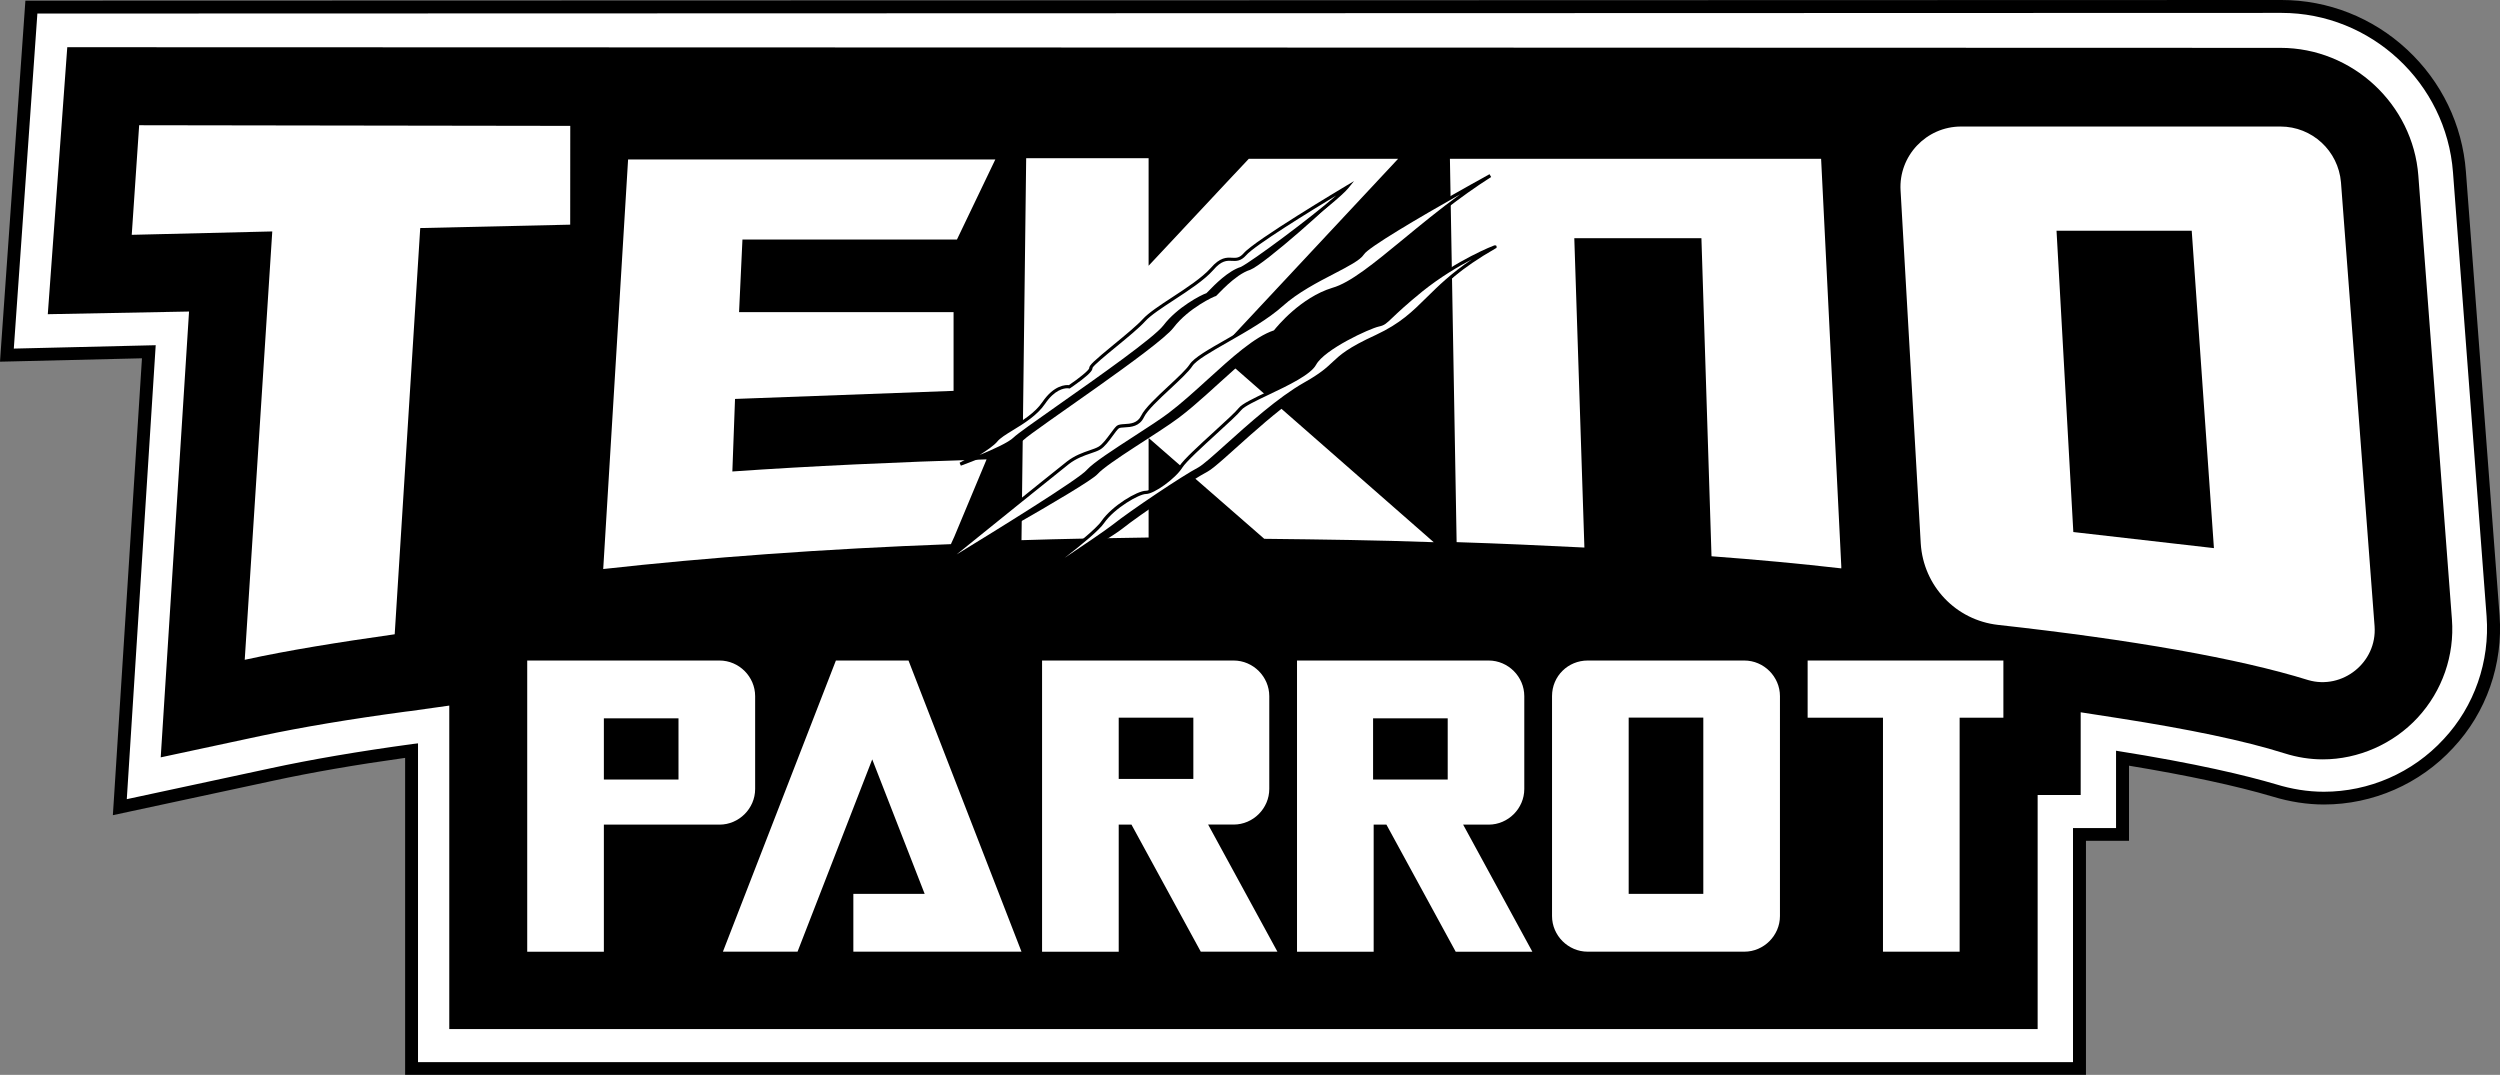 <?xml version="1.0" encoding="utf-8"?>
<!-- Generator: Adobe Illustrator 25.0.0, SVG Export Plug-In . SVG Version: 6.00 Build 0)  -->
<svg version="1.1" id="Layer_1" xmlns="http://www.w3.org/2000/svg" xmlns:xlink="http://www.w3.org/1999/xlink" x="0px" y="0px"
	 viewBox="0 0 3839 1650.6" style="enable-background:new 0 0 3839 1650.6;" xml:space="preserve">
<rect x="0" y="0" width="3839" height="1650.6" fill="#808080" stroke="none"/>
<style type="text/css">
	.st0{fill:#FFFFFF;}
	.st1{fill:#23A8E0;}
	.st2{fill:#EC1C27;}
	.st3{fill:#E59E24;}
	.st4{fill:#1C75BA;}
	.st5{fill:#A31E22;}
	.st6{stroke:#FFFFFF;stroke-width:7;stroke-miterlimit:10;}
	.st7{fill:#FFFFFF;stroke:#000000;stroke-width:5;stroke-miterlimit:10;}
	.st8{fill:#FFFFFF;stroke:#000000;stroke-width:7;stroke-miterlimit:10;}
	.st9{fill:#DC571F;}
	.st10{stroke:#FFFFFF;stroke-width:5;stroke-miterlimit:10;}
</style>
<g>
	<g>
		<g>
			<g>
				<path class="st0" d="M632,1640.7v-488.2c-80.9,11-152.9,23.4-214.2,36.6l-233.8,50.3l44.6-699.4l-218,5.2L48.2,10.9l3455.4-1
					c142.5,0,262.5,111.5,273.2,253.9l51.6,681.6c5.4,72.6-19.6,144.2-68.7,196.5c-49,53.2-118.6,83.7-191.1,83.7
					c-24.9,0-50.5-4-76.2-11.8c-58.7-17.4-137.1-34-233-49.5v117.1h-66.1v359.4H632z"/>
			</g>
			<g>
				<path d="M3503.5,19.8c137.3,0,253,107.4,263.3,244.8l51.6,681.6c5.2,69.2-18.6,138.4-66.1,189c-47.5,51.6-114.6,80.6-183.8,80.6
					c-24.8,0-49.6-4.1-73.3-11.4c-45.4-13.4-121.9-32-245.8-51.6v118.8h-66.1v359.4H641.9v-489.5l-8.3,1
					c-83.6,11.4-155.9,23.8-217.9,37.2l-221,47.5l44.4-697.1l-217.9,5.2L57.4,20.8L3503.5,19.8 M3503.5,0L3503.5,0L3503.5,0L57.4,1
					L39,1l-1.3,18.4L1.5,533.7L0,555.4l21.7-0.5l196.3-4.7l-43,675.5l-1.7,26.1l25.6-5.5l221-47.5c58.2-12.6,126.1-24.4,202.2-35
					v466.9v19.8h19.8h2541.5h19.8v-19.8v-339.6h46.3h19.8v-19.8v-95.5c90.2,14.9,164.3,30.8,220.4,47.4c26.6,8.1,53.2,12.2,79,12.2
					c75.2,0,147.5-31.7,198.3-86.9c51-54.3,77-128.6,71.3-203.9L3786.6,263c-5.4-71.4-37.4-137.8-90.3-186.9
					C3643.5,27,3575,0,3503.5,0L3503.5,0z"/>
			</g>
		</g>
	</g>
</g>
<g>
	<g>
		<path d="M3765.2,951.3l-51.6-681.6c-8.3-109.5-101.2-196.2-211.7-196.2l-3398.6-1l-29.9,410l216.9-4.1L246.8,1163l153.9-33
			c63-13.4,137.3-25.8,222-37.2l8.3-1l58.9-8.3v496.7H3129v-359.4h66.1v-127l59.9,9.3c105.3,16.5,191.1,34.1,253,53.7
			c19.6,6.2,39.2,9.3,58.9,9.3c54.7,0,108.4-23.8,145.6-64C3750.7,1060.8,3769.3,1006,3765.2,951.3z"/>
	</g>
	<g>
		<path class="st0" d="M875.7,193.3l-662-1l-11.4,168.3l215.8-5.2l-42.3,657.8c66.1-14.5,143.5-26.9,230.3-39.2l39.2-623.8
			l230.3-5.2L875.7,193.3L875.7,193.3z"/>
	</g>
	<g>
		<path class="st0" d="M1128.7,612.6l335.6-12.4V479.3h-329.4l5.2-111.5h329.4l58.9-122.9H964.5l-38.2,628.9
			c158-17.6,338.7-31,533.9-38.2l5.2-11.4l49.6-118.8c-135.3,4.1-271.6,10.3-390.4,18.6L1128.7,612.6z"/>
	</g>
	<g>
		<path class="st0" d="M1869.1,541.3l277.8-297.4h-229.3l-33,35.1l-120.8,129.1V242.9h-188l-7.2,586.6c64-2.1,129.1-3.1,195.2-4.1
			V672.5l177.6,154.9c88.8,1,175.6,2.1,260.2,5.2L1869.1,541.3z"/>
	</g>
	<g>
		<path class="st0" d="M2628.2,854.2c70.2,5.2,136.3,11.4,199.3,18.6v-3.1l-31-625.8h-123.9h-63h-195.2h-91.9h-96l10.3,588.6
			c67.1,2.1,133.2,5.2,196.2,8.3l-15.5-475h195.2L2628.2,854.2z"/>
	</g>
	<g>
		<path class="st0" d="M3646.4,961.6L3594.8,280c-4.1-48.5-44.4-85.7-92.9-85.7h-490.5c-53.7,0-96,45.4-92.9,98.1l31,542.2
			c4.1,65.1,53.7,117.7,118.8,125c205.5,22.7,369.7,51.6,476.1,84.7C3596.8,1059.7,3650.5,1017.4,3646.4,961.6z M3183.8,817
			l-25.8-462.7h207.6l34.1,487.4L3183.8,817z"/>
	</g>
	<g>
		<g>
			<path class="st0" d="M2383.3,1069v337.7c0,29.9,24.8,54.7,54.7,54.7h240.6c29.9,0,54.7-24.8,54.7-54.7V1069
				c0-29.9-24.8-54.7-54.7-54.7H2438C2408.1,1014.3,2383.3,1038,2383.3,1069z M2501,1372.6v-270.6h114.6v270.6H2501z"/>
		</g>
	</g>
	<g>
		<g>
			<polygon class="st0" points="1310.4,1461.4 1568.6,1461.4 1395.1,1014.3 1283.6,1014.3 1110.1,1461.4 1224.7,1461.4 
				1339.4,1166.1 1419.9,1372.6 1310.4,1372.6 			"/>
		</g>
	</g>
	<g>
		<g>
			<path class="st0" d="M1088.4,1014.3h-46.5H927.3h-21.7h-96v447.2h117.7v-195.2h177.6c29.9,0,54.7-24.8,54.7-54.7V1069
				c0-29.9-24.8-54.7-54.7-54.7L1088.4,1014.3L1088.4,1014.3z M927.3,1197.1v-94h114.6v94H927.3z"/>
		</g>
	</g>
	<g>
		<g>
			<polygon class="st0" points="3076.4,1014.3 3009.2,1014.3 2891.5,1014.3 2775.8,1014.3 2775.8,1102.1 2891.5,1102.1 
				2891.5,1461.4 3009.2,1461.4 3009.2,1102.1 3076.4,1102.1 			"/>
		</g>
	</g>
	<g>
		<g>
			<path class="st0" d="M2246.8,1266.3h39.2c29.9,0,54.7-24.8,54.7-54.7V1069c0-29.9-24.8-54.7-54.7-54.7h-26.9h-35.1h-114.6h-38.2
				h-79.5v447.2h117.7v-195.2h19.6l106.4,195.2h117.7L2246.8,1266.3z M2108.5,1197.1v-94h114.6v94H2108.5z"/>
		</g>
	</g>
	<g>
		<g>
			<path class="st0" d="M1843.9,1461.4h117.7l-106.4-195.2h39.2c29.9,0,54.7-24.8,54.7-54.7V1069c0-29.9-24.8-54.7-54.7-54.7H1879
				h-46.5h-114.6h-21.7h-96v447.2h117.7v-195.2h19.6L1843.9,1461.4z M1717.9,1102.1h114.6v94h-114.6V1102.1z"/>
		</g>
	</g>
	<g>
		<g>
			<path d="M2068.4,287.3c0,0-127,87.8-143.5,106.4c-16.5,18.6-25.8-6.2-50.6,22.7c-24.8,27.9-85.7,57.8-104.3,78.5
				c-18.6,20.7-82.6,67.1-81.6,73.3s-33,28.9-33,28.9s-19.6-4.1-39.2,24.8c-19.6,28.9-64,41.3-75.4,54.7
				c-11.4,13.4-66.1,35.1-66.1,35.1s82.6-21.7,97.1-36.1c14.5-14.5,207.6-142.5,230.3-172.5c22.7-29.9,63-48.5,65.1-48.5
				c2.1-1,28.9-33,52.7-40.3C1941.4,406,2050.9,308.9,2068.4,287.3z"/>
		</g>
		<g>
			<path d="M2288.4,269.7c0,0-171.4,105.3-182.8,123.9c-11.4,17.6-81.6,40.3-123.9,78.5c-42.3,38.2-127,73.3-139.4,92.9
				c-12.4,18.6-65.1,58.9-74.4,78.5s-32,11.4-38.2,16.5c-6.2,5.2-17.6,25.8-27.9,32c-10.3,6.2-29.9,8.3-48.5,22.7
				c-18.6,14.5-214.8,159-214.8,159s231.3-128.1,246.8-145.6s95-64,125-86.7c54.7-41.3,116.7-112.6,162.1-127
				c0,0,38.2-49.6,88.8-65.1C2111.8,433.9,2180,338.9,2288.4,269.7z"/>
		</g>
		<g>
			<path d="M2295.6,379.2c2.1-1-39.2,17.6-95,63c-55.8,45.4-53.7,57.8-69.2,59.9c-14.5,3.1-84.7,35.1-98.1,59.9
				c-13.4,24.8-103.3,54.7-114.6,69.2c-11.4,13.4-80.6,72.3-90.9,88.8c-9.3,16.5-53.7,39.2-65.1,39.2s-43.4,14.5-59.9,39.2
				c-16.5,24.8-148.7,114.6-148.7,114.6s143.5-80.6,169.4-101.2c25.8-20.7,107.4-75.4,131.2-87.8c20.7-11.4,100.2-95,162.1-130.1
				c58.9-33,34.1-38.2,110.5-73.3C2205.8,484.5,2189.3,440.1,2295.6,379.2z"/>
		</g>
		<g>
			<path class="st0" d="M2068.4,287.3c0,0-140.4,83.6-157,103.3c-16.5,18.6-25.8-6.2-50.6,22.7c-24.8,27.9-85.7,57.8-104.3,78.5
				c-18.6,20.7-82.6,67.1-81.6,73.3s-33,28.9-33,28.9s-19.6-4.1-39.2,24.8c-19.6,28.9-62,43.4-73.3,57.8
				c-11.4,13.4-54.7,36.1-54.7,36.1s69.2-24.8,83.6-39.2C1572.7,659,1765.9,531,1788.6,501c22.7-29.9,63-48.5,65.1-48.5
				c2.1-1,28.9-33,52.7-40.3C1927,401.9,2050.9,308.9,2068.4,287.3z"/>
			<path d="M1475.5,715.1l-2-4.5c0.4-0.2,43.1-22.6,54-35.6c4.8-6.1,14.5-12,25.7-18.8c16-9.8,36-21.9,47.5-38.8
				c17.9-26.4,36.1-26.5,40.7-26c14.8-9.9,30.6-22.6,31.2-26c-0.5-4.2,7.3-11.2,38-36.5c16.7-13.7,35.6-29.3,44.2-38.8
				c8.8-9.7,26.6-21.4,45.4-33.7c21.4-14,45.7-29.9,58.9-44.7c14.5-16.9,24.7-16.4,32.8-15.9c6.3,0.3,11.2,0.6,17.8-6.8
				c16.6-19.7,151.8-100.3,157.6-103.8l11.9-7.1l-8.7,10.8c-18.2,22.5-142.8,115.5-163,125.6l-0.4,0.2
				c-18.4,5.6-38.8,26.7-47.6,35.7c-3.2,3.3-3.9,4-4.7,4.4l-0.5,0.3h-0.4c-3.4,1-41.4,18.7-63.3,47.6
				c-14.9,19.6-100.5,79.8-163.1,123.8c-33.5,23.6-62.5,43.9-67.5,48.9C1545.4,689.9,1478.3,714,1475.5,715.1z M1639.1,596.2
				c-5.5,0-19.7,2.3-34.3,23.9c-12.1,17.8-32.6,30.3-49,40.3c-10.8,6.6-20.1,12.3-24.4,17.7c-5.1,6.1-16.3,13.8-27.2,20.6
				c20.3-8.3,44.7-19.3,52.4-27c5.3-5.3,33-24.8,68.1-49.5c62.3-43.8,147.6-103.8,162-122.7c20.9-27.6,58.2-46.9,65.9-49.3
				c0.6-0.5,2-2,3.4-3.4c9-9.3,30-30.9,49.5-36.9c17.4-8.8,107.9-75.8,146.2-109.6c-38.5,23.3-125.7,76.9-138.2,91.8
				c-8.2,9.2-15.1,8.8-21.8,8.5c-7.8-0.4-15.9-0.9-28.8,14.3c-13.6,15.3-37.1,30.7-59.9,45.6c-18.6,12.2-36.1,23.6-44.5,32.9
				c-8.8,9.8-27,24.8-44.7,39.3c-15.5,12.7-34.7,28.5-36.2,32.3c0.2,2.8-2,7.2-17.1,18.8c-8.4,6.4-17,12.2-17,12.2l-0.9,0.6l-1-0.2
				C1641.3,596.4,1640.5,596.2,1639.1,596.2z"/>
		</g>
		<g>
			<path class="st0" d="M2288.4,269.7c0,0-185.9,102.2-196.2,119.8c-11.4,17.6-81.6,40.3-123.9,78.5c-42.3,38.2-127,73.3-139.4,92.9
				c-12.4,18.6-65.1,58.9-74.4,78.5c-9.3,19.6-32,11.4-38.2,16.5c-6.2,5.2-17.6,25.8-27.9,32s-29.9,8.3-48.5,22.7
				c-18.6,14.5-201.4,162.1-201.4,162.1s216.9-131.2,232.4-149.7c15.5-17.6,95-64,125-86.7c54.7-41.3,116.7-112.6,162.1-127
				c0,0,38.2-49.6,88.8-65.1C2098.4,429.8,2180,338.9,2288.4,269.7z"/>
			<path d="M1439.8,874.9l-2.8-4c1.8-1.5,183-147.9,201.4-162.2c12.1-9.4,24.7-13.7,34.8-17.2c5.6-1.9,10.5-3.6,14-5.7
				c5.8-3.5,12.5-12.6,17.9-19.9c3.8-5.2,7.1-9.6,9.7-11.9c2.7-2.2,7-2.5,12.1-2.8c8.9-0.5,19.9-1.2,25.5-12.9
				c5.4-11.3,23.9-28.6,41.8-45.3c14.1-13.1,27.4-25.5,32.7-33.5c6.3-10,28.7-22.8,57-38.9c28.7-16.4,61.3-35,82.8-54.5
				c23.2-20.9,54.7-37.3,80-50.4c20.7-10.7,38.6-20,43.5-27.5c10.8-18.1,189.5-116.5,197.1-120.7l2.5,4.3
				c-49.6,31.6-93.2,67.5-131.6,99.2c-45.9,37.8-82.2,67.7-110.7,75.7c-49.2,15.1-87.1,63.7-87.5,64.2l-0.5,0.6l-0.7,0.2
				c-28.6,9.1-65.2,42.3-100.6,74.5c-20.2,18.3-41.1,37.3-60.8,52.2c-12,9.1-31.7,21.9-52.5,35.3c-31,20-63,40.8-72.1,51.1
				C1657.2,743.3,1448.6,869.6,1439.8,874.9z M2242.2,298.4c-60.7,34.4-141.6,81.7-147.8,92.4l-0.1,0.1
				c-5.6,8.6-23.1,17.7-45.4,29.3c-25.1,13-56.3,29.2-79,49.7c-22,19.8-54.8,38.6-83.7,55.1c-26.6,15.2-49.6,28.3-55.3,37.3
				c-5.7,8.6-19.2,21.1-33.5,34.5c-16.8,15.6-35.8,33.3-40.7,43.8c-6.8,14.4-20,15.2-29.7,15.7c-4,0.2-7.7,0.4-9.2,1.7
				c-2.2,1.8-5.5,6.3-8.9,11c-5.9,8.1-12.6,17.2-19.3,21.2c-4,2.4-9.1,4.1-15,6.1c-9.7,3.3-21.8,7.5-33.3,16.4
				c-13.8,10.8-119.9,96.4-172.3,138.7c60.8-37.2,188.4-116,199.9-129.8c9.6-10.9,41.9-31.8,73.1-52c20.7-13.4,40.3-26.1,52.2-35.1
				c19.6-14.8,40.3-33.6,60.4-51.9c37.1-33.7,72.2-65.6,101.7-75.3c4.8-6,41.2-50.5,89.6-65.3c27.5-7.7,63.5-37.3,109-74.7
				C2181.5,345.3,2210.5,321.5,2242.2,298.4z"/>
		</g>
		<g>
			<path class="st0" d="M2295.6,379.2c2.1-1-55.8,20.7-112.6,66.1c-55.8,45.4-51.6,50.6-66.1,53.7c-14.5,3.1-84.7,35.1-98.1,59.9
				c-13.4,24.8-103.3,54.7-114.6,69.2s-80.6,72.3-90.9,88.8c-10.3,16.5-42.3,39.2-53.7,39.2c-11.4,0-49.6,21.7-66.1,45.4
				c-16.5,24.8-139.4,111.5-139.4,111.5s129.1-84.7,155.9-105.3c25.8-20.7,107.4-75.4,131.2-87.8c20.7-11.4,100.2-95,162.1-130.1
				c58.9-33,34.1-38.2,110.5-73.3C2191.3,480.4,2189.3,440.1,2295.6,379.2z"/>
			<path d="M1555.5,915.1l-2.8-4.1c1.2-0.9,122.7-86.8,138.8-110.9c16.4-23.6,55-46.5,68.2-46.5c10.1,0,41.6-22,51.6-38.1
				c6.1-9.7,30.3-31.8,53.7-53.2c16.7-15.3,32.6-29.8,37.3-35.8c5-6.4,22.3-14.6,44.1-25c28-13.3,62.8-29.9,70.3-43.8
				c13.7-25.3,84.5-57.9,99.8-61.1c7.1-1.5,9.1-3.4,18.3-12.2c7.9-7.5,21-20,46.7-41c29-23.2,58.2-40.1,77.5-50.1
				c11.1-5.8,20.2-9.9,25.8-12.4c10.6-4.6,10.8-4.5,11.9-4l1.4,0.7l0,3.1l-1.4,0.7c-54.1,31-79.9,56.5-102.7,79
				c-22,21.7-41,40.5-79.2,58.4c-42.6,19.6-53.6,29.8-65.1,40.7c-9.4,8.8-19.2,18-45.2,32.6c-38.7,21.9-84.6,63.2-118.2,93.4
				c-20.1,18.1-36,32.4-44,36.8c-23,12-104.9,66.8-130.8,87.5C1685,830.2,1556.8,914.3,1555.5,915.1z M2260.2,398.3
				c-20.9,10.9-48.3,27.1-75.6,48.9c-25.6,20.8-38.6,33.3-46.4,40.7c-9.4,9-12.2,11.7-20.7,13.5c-14.3,3.1-83.6,35-96.5,58.7
				c-8.3,15.3-42.4,31.6-72.5,45.9c-19.5,9.3-38,18.1-42.3,23.6c-5,6.4-20.3,20.3-37.9,36.4c-22.1,20.2-47.1,43.1-52.8,52.2
				c-10.4,16.6-43.2,40.4-55.8,40.4c-10.4,0-48.1,21.5-64.1,44.4c-7.1,10.7-33.1,32.3-60.8,53.7c31.3-21,62.3-42,73.8-50.9
				c26.7-21.3,107.8-75.7,131.5-88c7.4-4.1,23.1-18.2,43-36.1c33.7-30.3,79.9-71.8,119.1-94c25.5-14.3,35-23.2,44.2-31.9
				c11.9-11.1,23.1-21.6,66.4-41.5c37.5-17.5,56.2-36,77.8-57.4C2208.3,439.5,2227.6,420.3,2260.2,398.3z"/>
		</g>
	</g>
</g>
</svg>
